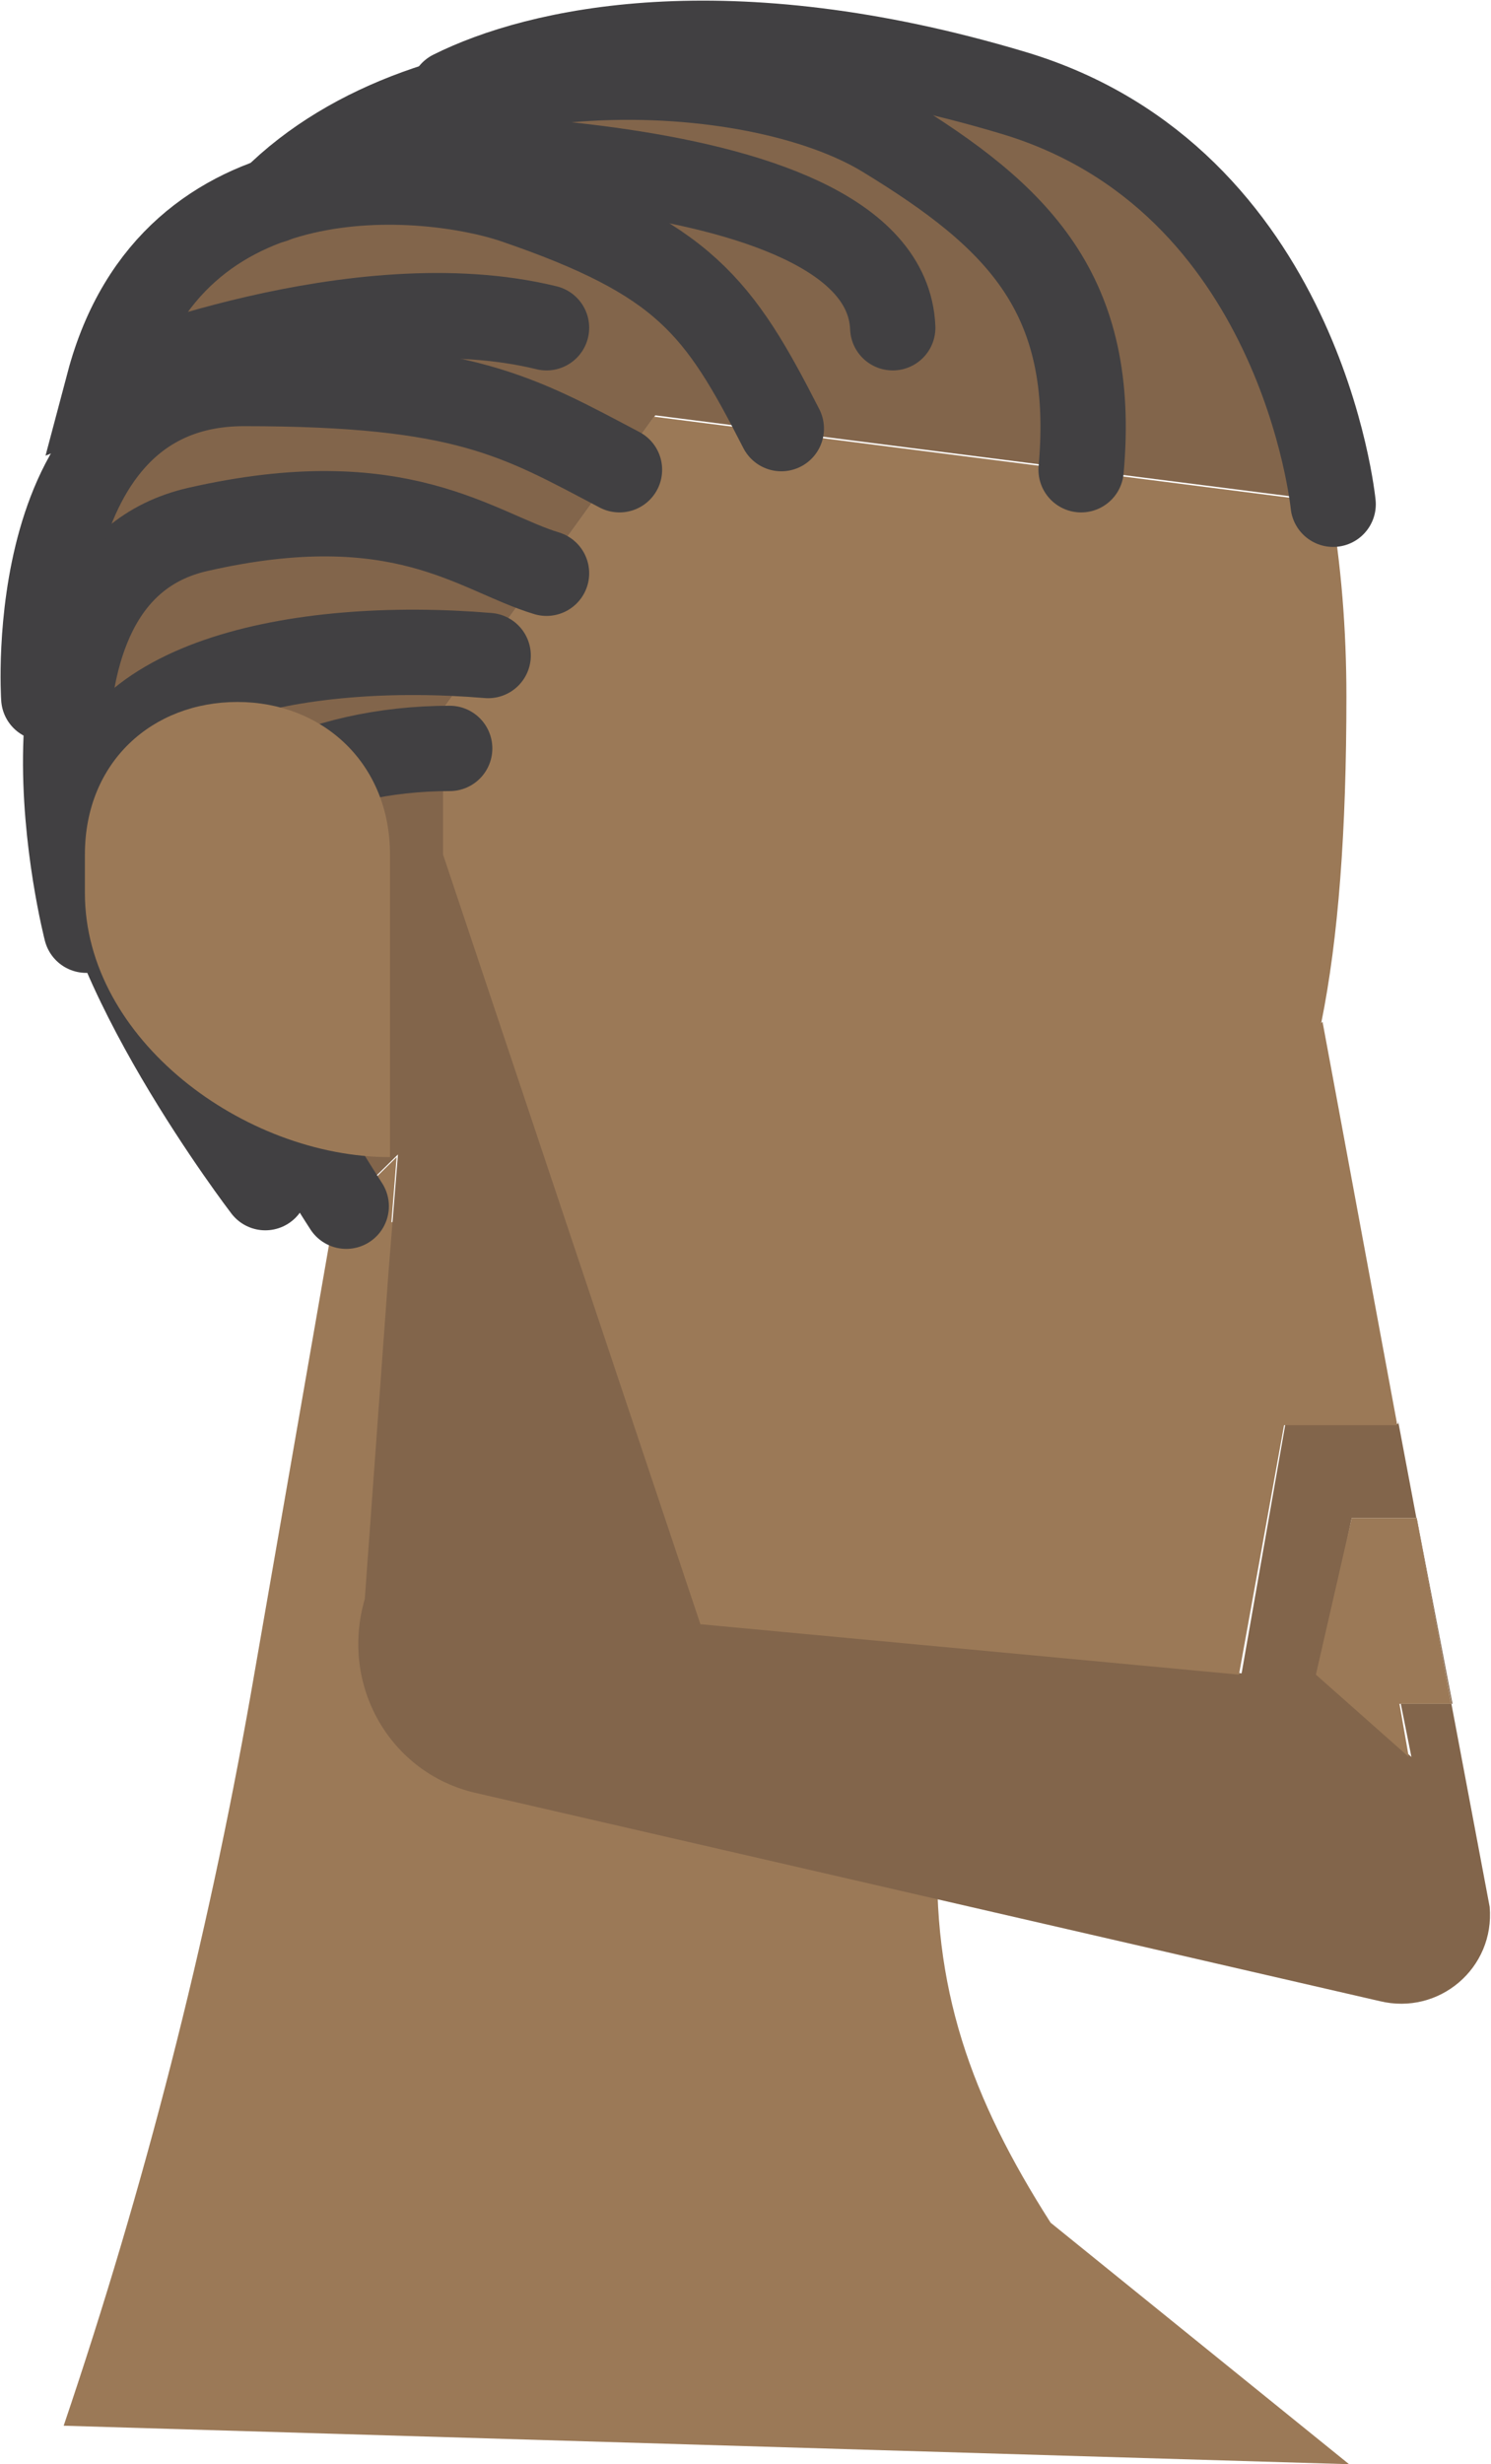 <!-- Generator: Adobe Illustrator 19.1.0, SVG Export Plug-In  -->
<svg version="1.1"
	 xmlns="http://www.w3.org/2000/svg" xmlns:xlink="http://www.w3.org/1999/xlink" xmlns:a="http://ns.adobe.com/AdobeSVGViewerExtensions/3.0/"
	 x="0px" y="0px" width="112.4px" height="185.7px" viewBox="0 0 112.4 185.7" style="enable-background:new 0 0 112.4 185.7;"
	 xml:space="preserve">
<style type="text/css">
	.st0{fill:#9B7957;}
	.st1{fill:#82654B;}
	.st2{fill:none;stroke:#414042;stroke-width:6.431;stroke-linecap:round;stroke-miterlimit:10;}
</style>
<defs>
</defs>
<path class="st0" d="M101.7,185.7l-96.9-2.9l0,0c6.1-18,10.8-36.4,14.1-55.1l6.2-35.6h47.7l-2.1,46.6c-0.5,11.1,2.5,19.4,8.5,28.8
	L101.7,185.7z"/>
<g>
	<path class="st1" d="M35.8,135.1l68.2,15.7c4.5,1.1,8.7-2.5,8.3-7.1l-6.9-36.6v0.2h-8.5l-3.3,18.8l-40.7-3.8l-19.4-58v-11l15.9-22
		l51,6.5l0,0c-3.2-20-15-34.6-48-34.6c-27.1,0-49.1,22-49.1,49.1c0,16.7,8.3,31.4,21,40.3l5.7-5.6l-0.7,8.7l-1.8,24.8
		C25.6,127,29.4,133.6,35.8,135.1z M101.9,114.4h4.9l2.7,14h-3.9l0.8,4l-7-6.2L101.9,114.4z"/>
	<polygon class="st0" points="105.5,128.4 109.4,128.4 106.8,114.4 101.9,114.4 99.2,126.2 106.2,132.4 	"/>
	<path class="st0" d="M24.2,92.8c1.6,1.1,3.3,2.1,5,3.1l0.7-8.7L24.2,92.8z"/>
	<path class="st0" d="M49.3,31.4l-15.9,22v11l19.4,58l40.6,3.8l3.4-18.8h8.5v-0.2L99.7,77l-0.1,0.1c1.3-6.4,1.9-14.5,1.9-24.6
		c0-5.1-0.4-10-1.2-14.6l0,0L49.3,31.4z"/>
	<path class="st2" d="M26.1,90.9c0,0-11.2-17.2-11.2-23.7s9.2-10.8,19-10.8"/>
	<path class="st2" d="M36.8,49.4c-14.4-1.2-29.9,2-29.9,12.5S20,89.5,20,89.5"/>
	<path class="st2" d="M41.2,43.2c-5.3-1.6-11-6.8-26.3-3.3S6.5,70.1,6.5,70.1"/>
	<path class="st0" d="M29.4,64.4c0-6.9-5.1-11.5-11.5-11.5S6.4,57.4,6.4,64.4v2.9c0,11,12,19.9,23,19.9V64.4z"/>
	<path class="st2" d="M46.7,35.4c-7.6-4-11.6-6.5-28.3-6.5S3.3,52.6,3.3,52.6"/>
	<path class="st2" d="M81.5,35.4c1.2-13.3-4.8-19.1-14.8-25.2s-34.2-7-46.1,4.9"/>
	<path class="st2" d="M100.5,38c0,0-2.4-24.5-24.1-31S40.5,3.8,34.1,7"/>
	<path class="st2" d="M67.3,24.7c-0.6-14.4-42.3-13-42.3-13"/>
	<path class="st2" d="M41.2,24.7c-14.3-3.5-33,4.2-33,4.2c4.8-18.1,24.2-15.9,30.5-13.8c12.9,4.4,15.5,8,20.2,17.2"/>
</g>
</svg>
